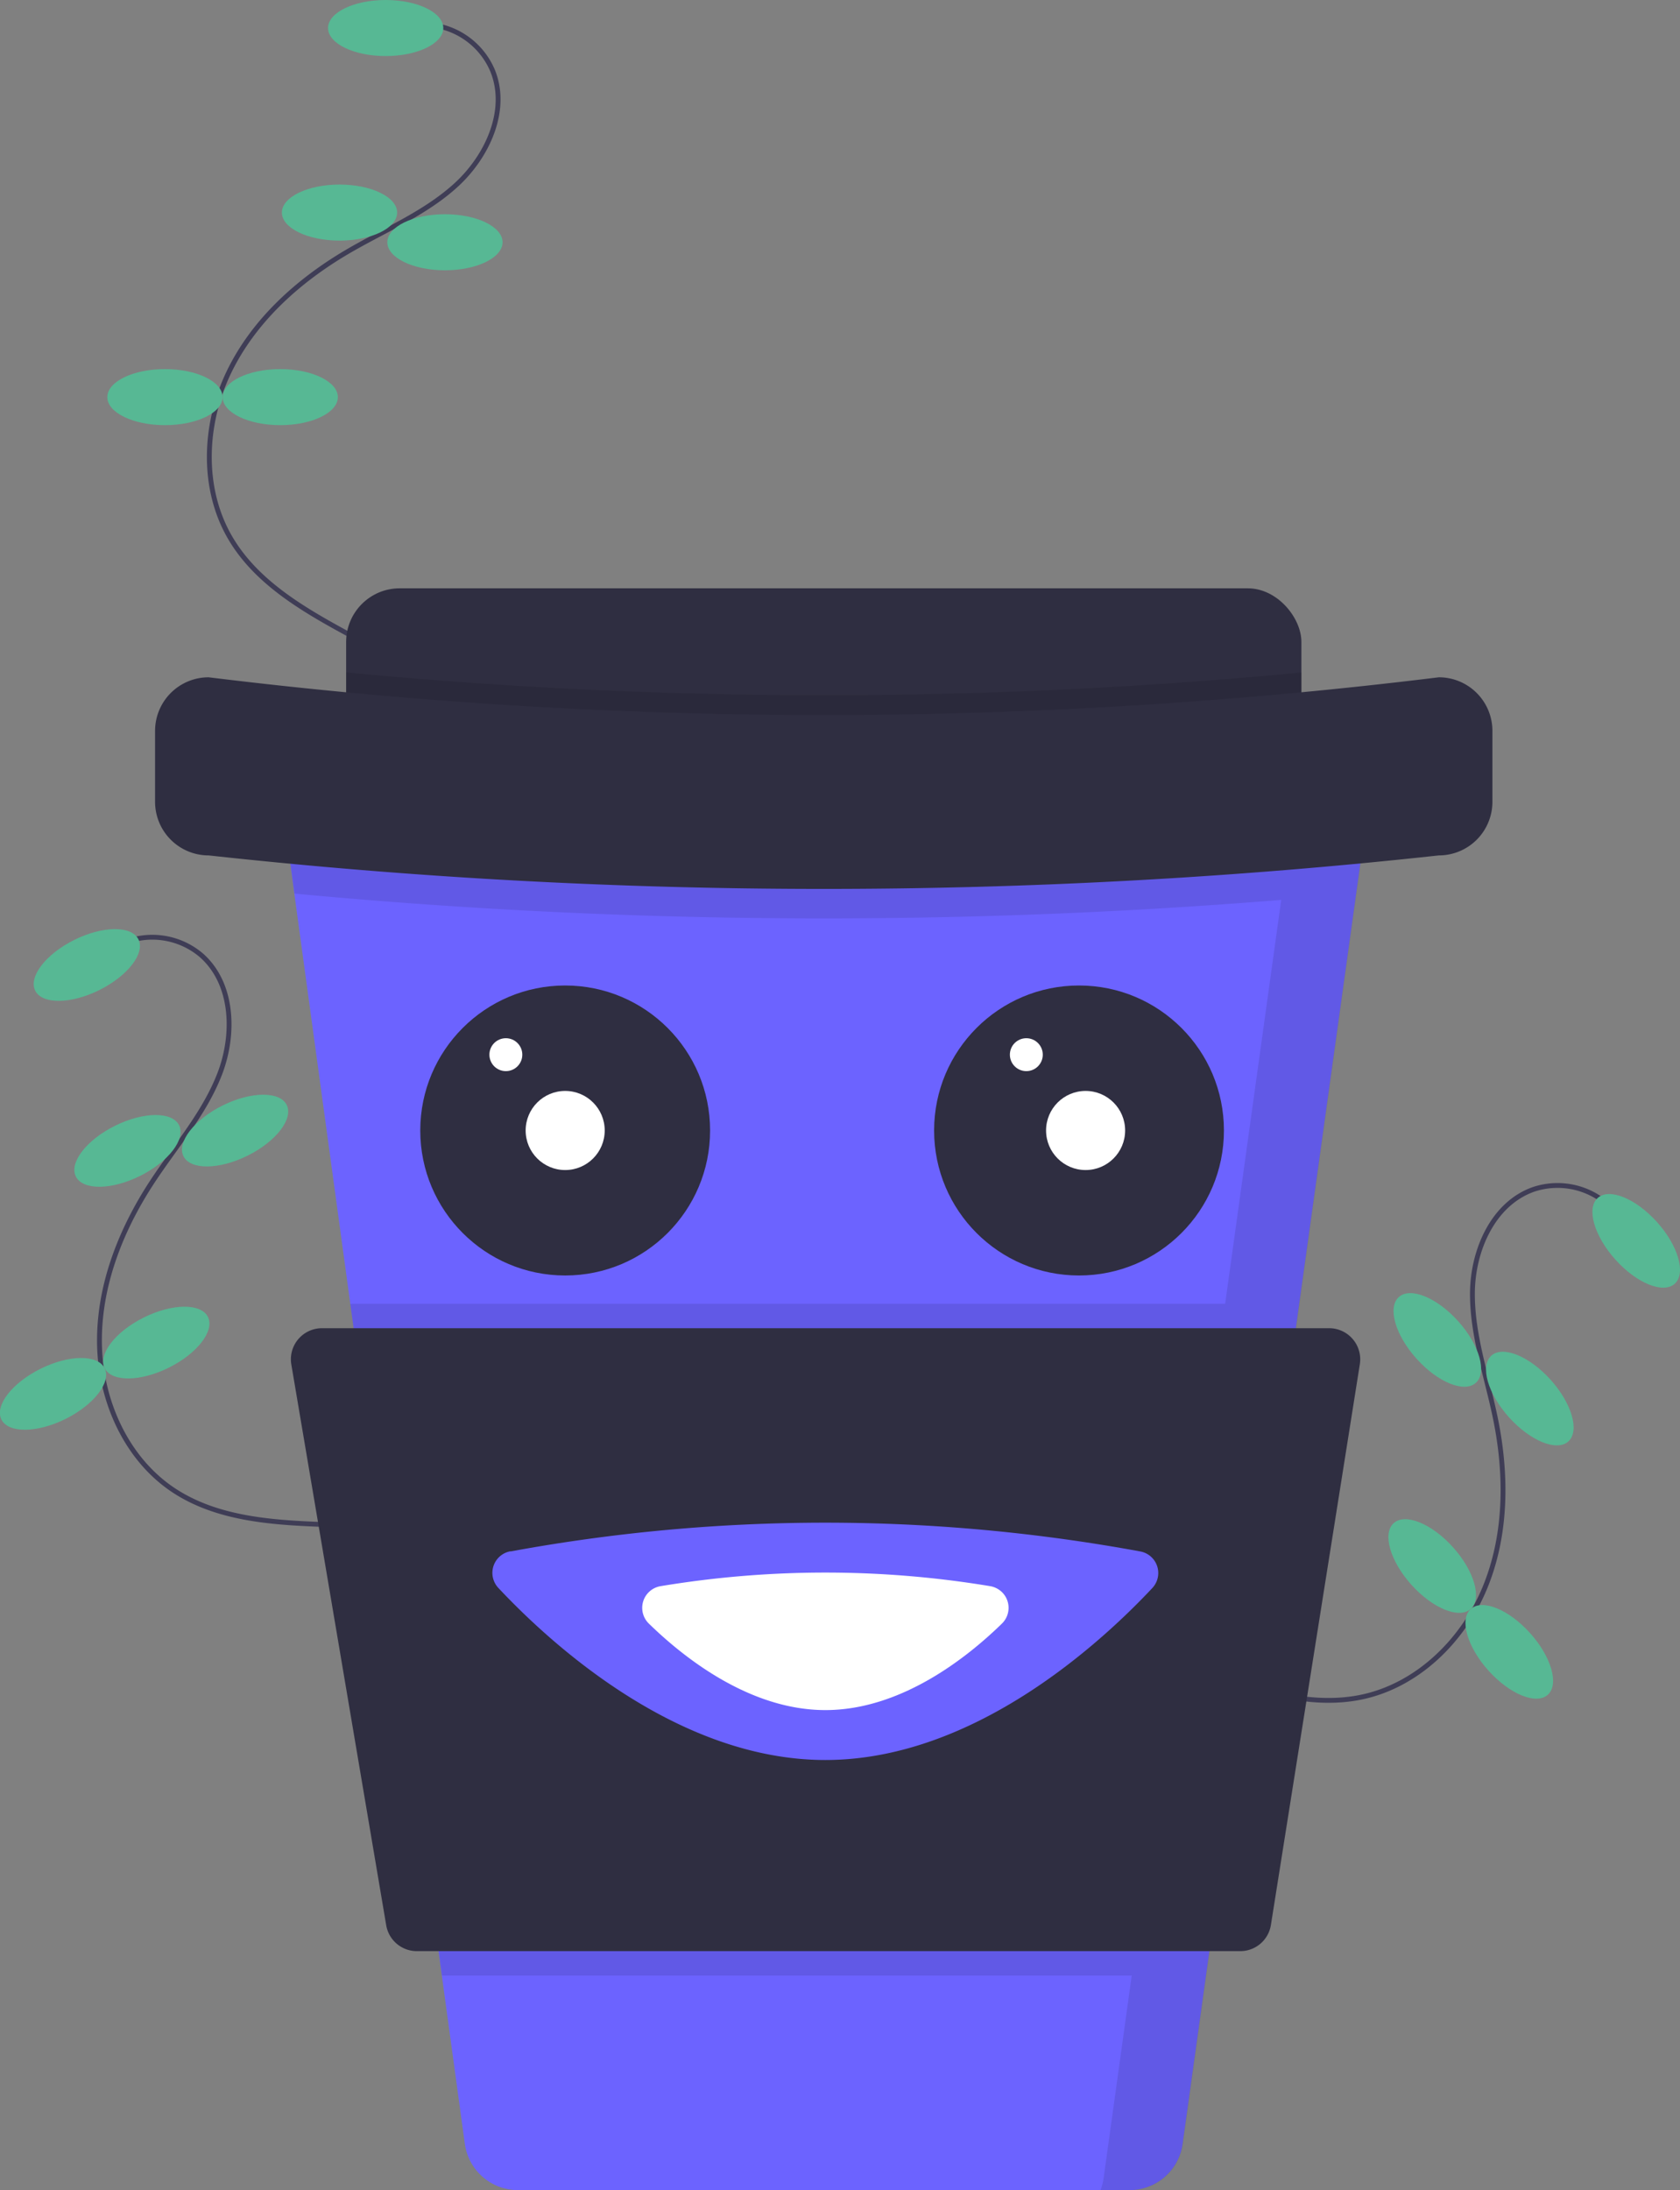 <svg xmlns="http://www.w3.org/2000/svg" viewBox="0 0 347.22 452.38"><rect x="0" y="0" width="347.22" height="452.38" fill="#808080" stroke="none"/><defs><style>.cls-1{fill:none;stroke:#3f3d56;stroke-miterlimit:10;}.cls-2{fill:#57b894;}.cls-3{fill:#6c63ff;}.cls-4{fill:#2f2e41;}.cls-5{opacity:0.1;isolation:isolate;}.cls-6{fill:#fff;}</style></defs><title>Asset 1MAN</title><g id="Layer_2" data-name="Layer 2"><g id="b49f4f68-d79e-4476-a14b-b3f27440c724"><path class="cls-1" d="M73,131.52c-9.67-5.23-19.82-10.9-25.39-20.38-6-10.21-5.47-23.45-.36-34.14S61.58,58,71.8,52c7.6-4.46,16-7.86,22.49-13.8s10.86-15.52,7.49-23.67A15.61,15.61,0,0,0,88.3,5.08"/><ellipse class="cls-2" cx="79.71" cy="5.79" rx="11.91" ry="5.79"/><ellipse class="cls-2" cx="70.17" cy="43.91" rx="11.91" ry="5.79"/><ellipse class="cls-2" cx="91.96" cy="50.04" rx="11.91" ry="5.79"/><ellipse class="cls-2" cx="57.92" cy="82.03" rx="11.91" ry="5.79"/><ellipse class="cls-2" cx="34.09" cy="82.03" rx="11.91" ry="5.79"/><path class="cls-1" d="M67.85,314.93c-11-.39-22.59-1-31.8-7-9.92-6.47-15.32-18.58-15.49-30.42s4.35-23.39,10.84-33.3c4.83-7.39,10.82-14.15,14-22.37s2.83-18.73-3.81-24.54a15.65,15.65,0,0,0-16.27-2.45"/><ellipse class="cls-2" cx="17.96" cy="199.32" rx="11.91" ry="5.79" transform="translate(-86.71 28.74) rotate(-26.38)"/><ellipse class="cls-2" cx="26.36" cy="237.71" rx="11.91" ry="5.79" transform="translate(-102.89 36.48) rotate(-26.38)"/><ellipse class="cls-2" cx="48.6" cy="233.52" rx="11.91" ry="5.79" transform="translate(-98.71 45.92) rotate(-26.38)"/><ellipse class="cls-2" cx="32.33" cy="277.31" rx="11.91" ry="5.79" transform="translate(-119.87 43.25) rotate(-26.38)"/><ellipse class="cls-2" cx="10.98" cy="287.9" rx="11.91" ry="5.79" transform="translate(-126.8 34.87) rotate(-26.38)"/><path class="cls-1" d="M249.1,345.31c10.36,3.7,21.36,7.45,32.13,5.27,11.62-2.36,21.1-11.61,25.64-22.56s4.59-23.34,2.22-34.95c-1.76-8.65-4.83-17.14-4.77-26s4.29-18.45,12.61-21.39a15.64,15.64,0,0,1,16,3.73"/><ellipse class="cls-2" cx="338.17" cy="256.31" rx="5.79" ry="11.91" transform="translate(-84.68 291.67) rotate(-41.94)"/><ellipse class="cls-2" cx="316.18" cy="288.88" rx="5.79" ry="11.91" transform="translate(-112.08 285.32) rotate(-41.94)"/><ellipse class="cls-2" cx="297.06" cy="276.77" rx="5.79" ry="11.91" transform="translate(-108.88 269.44) rotate(-41.94)"/><ellipse class="cls-2" cx="296.01" cy="323.47" rx="5.79" ry="11.91" transform="translate(-140.37 280.7) rotate(-41.94)"/><ellipse class="cls-2" cx="311.94" cy="341.2" rx="5.79" ry="11.91" transform="translate(-148.14 295.89) rotate(-41.94)"/><path class="cls-3" d="M58.85,169.36a11.08,11.08,0,0,1,11.07-11.08H271.23a11.25,11.25,0,0,1,1.53.11,11.07,11.07,0,0,1,9.43,12.49l-1.89,13.64-11.78,84.79L249.25,408.07l-4.83,34.76a11.07,11.07,0,0,1-11,9.55H107.07a11.07,11.07,0,0,1-11-9.57l-4.75-34.74L72.4,269.31,60.83,184.58,59,170.85A10.67,10.67,0,0,1,58.85,169.36Z"/><rect class="cls-4" x="71.54" y="121.52" width="197.43" height="36.76" rx="11.07"/><path class="cls-5" d="M269,138.91v8.3a11.07,11.07,0,0,1-11.07,11.07H82.61a11.07,11.07,0,0,1-11.07-11.07v-8.32A1039.19,1039.19,0,0,0,269,138.91Z"/><circle class="cls-4" cx="223.01" cy="233.51" r="29.95"/><circle class="cls-4" cx="116.81" cy="233.51" r="29.95"/><circle class="cls-6" cx="224.37" cy="233.51" r="8.17"/><circle class="cls-6" cx="212.12" cy="217.85" r="3.4"/><circle class="cls-6" cx="116.81" cy="233.51" r="8.17"/><circle class="cls-6" cx="104.55" cy="217.85" r="3.4"/><path class="cls-5" d="M59,170.85l1.87,13.73a1170.11,1170.11,0,0,0,203.93,1.3l-11.59,83.43H72.4L91.35,408.07H233.9L228.08,450a11.76,11.76,0,0,1-.62,2.4h6a11.08,11.08,0,0,0,11-9.55l8.64-62.22,15.46-111.3h0l11.77-84.79h0l1.57-11.35.32-2.3a10.1,10.1,0,0,0,.1-1.45,11.1,11.1,0,0,0-11.06-11.14H69.92c-.37,0-.74,0-1.1.06l-.31,0a8.17,8.17,0,0,0-.84.14l-.25,0c-.34.08-.67.17-1,.28l-.29.1-.69.28-.34.16c-.24.11-.47.24-.7.37L64,160l-.53.36-.41.31-.35.3a11.54,11.54,0,0,0-1.41,1.47l-.15.19-.42.58h0a11.64,11.64,0,0,0-1.12,2.16v0h0A11,11,0,0,0,59,170.85Z"/><path class="cls-4" d="M32.05,165.59V151A11.07,11.07,0,0,1,43.12,139.9a1041.92,1041.92,0,0,0,254.26,0h0A11.07,11.07,0,0,1,308.45,151v14.62h0a11.07,11.07,0,0,1-11.07,11.07,1170.82,1170.82,0,0,1-254.26,0A11.07,11.07,0,0,1,32.05,165.59Z"/><path class="cls-4" d="M79.82,397.67,60.21,281.84a6.35,6.35,0,0,1-.09-1.07,6.42,6.42,0,0,1,6.42-6.42H274.72a6.87,6.87,0,0,1,1,.08,6.43,6.43,0,0,1,5.33,7.35L262.67,397.61a6.41,6.41,0,0,1-6.34,5.41H86.15A6.42,6.42,0,0,1,79.82,397.67Z"/><path class="cls-3" d="M105.51,320.46a359.43,359.43,0,0,1,130.15,0,4.53,4.53,0,0,1,2.49,7.57c-10.8,11.51-37,35.51-67.56,35.51S113.83,339.54,103,328a4.59,4.59,0,0,1-1.16-2.3,4.53,4.53,0,0,1,3.64-5.27Z"/><path class="cls-6" d="M136.55,327.63a208,208,0,0,1,68.08,0,4.62,4.62,0,0,1,2.52,1.3,4.54,4.54,0,0,1-.06,6.42c-7.31,7.13-20.92,17.88-36.5,17.88s-29.19-10.75-36.5-17.88a4.54,4.54,0,0,1,2.46-7.72Z"/></g></g></svg>